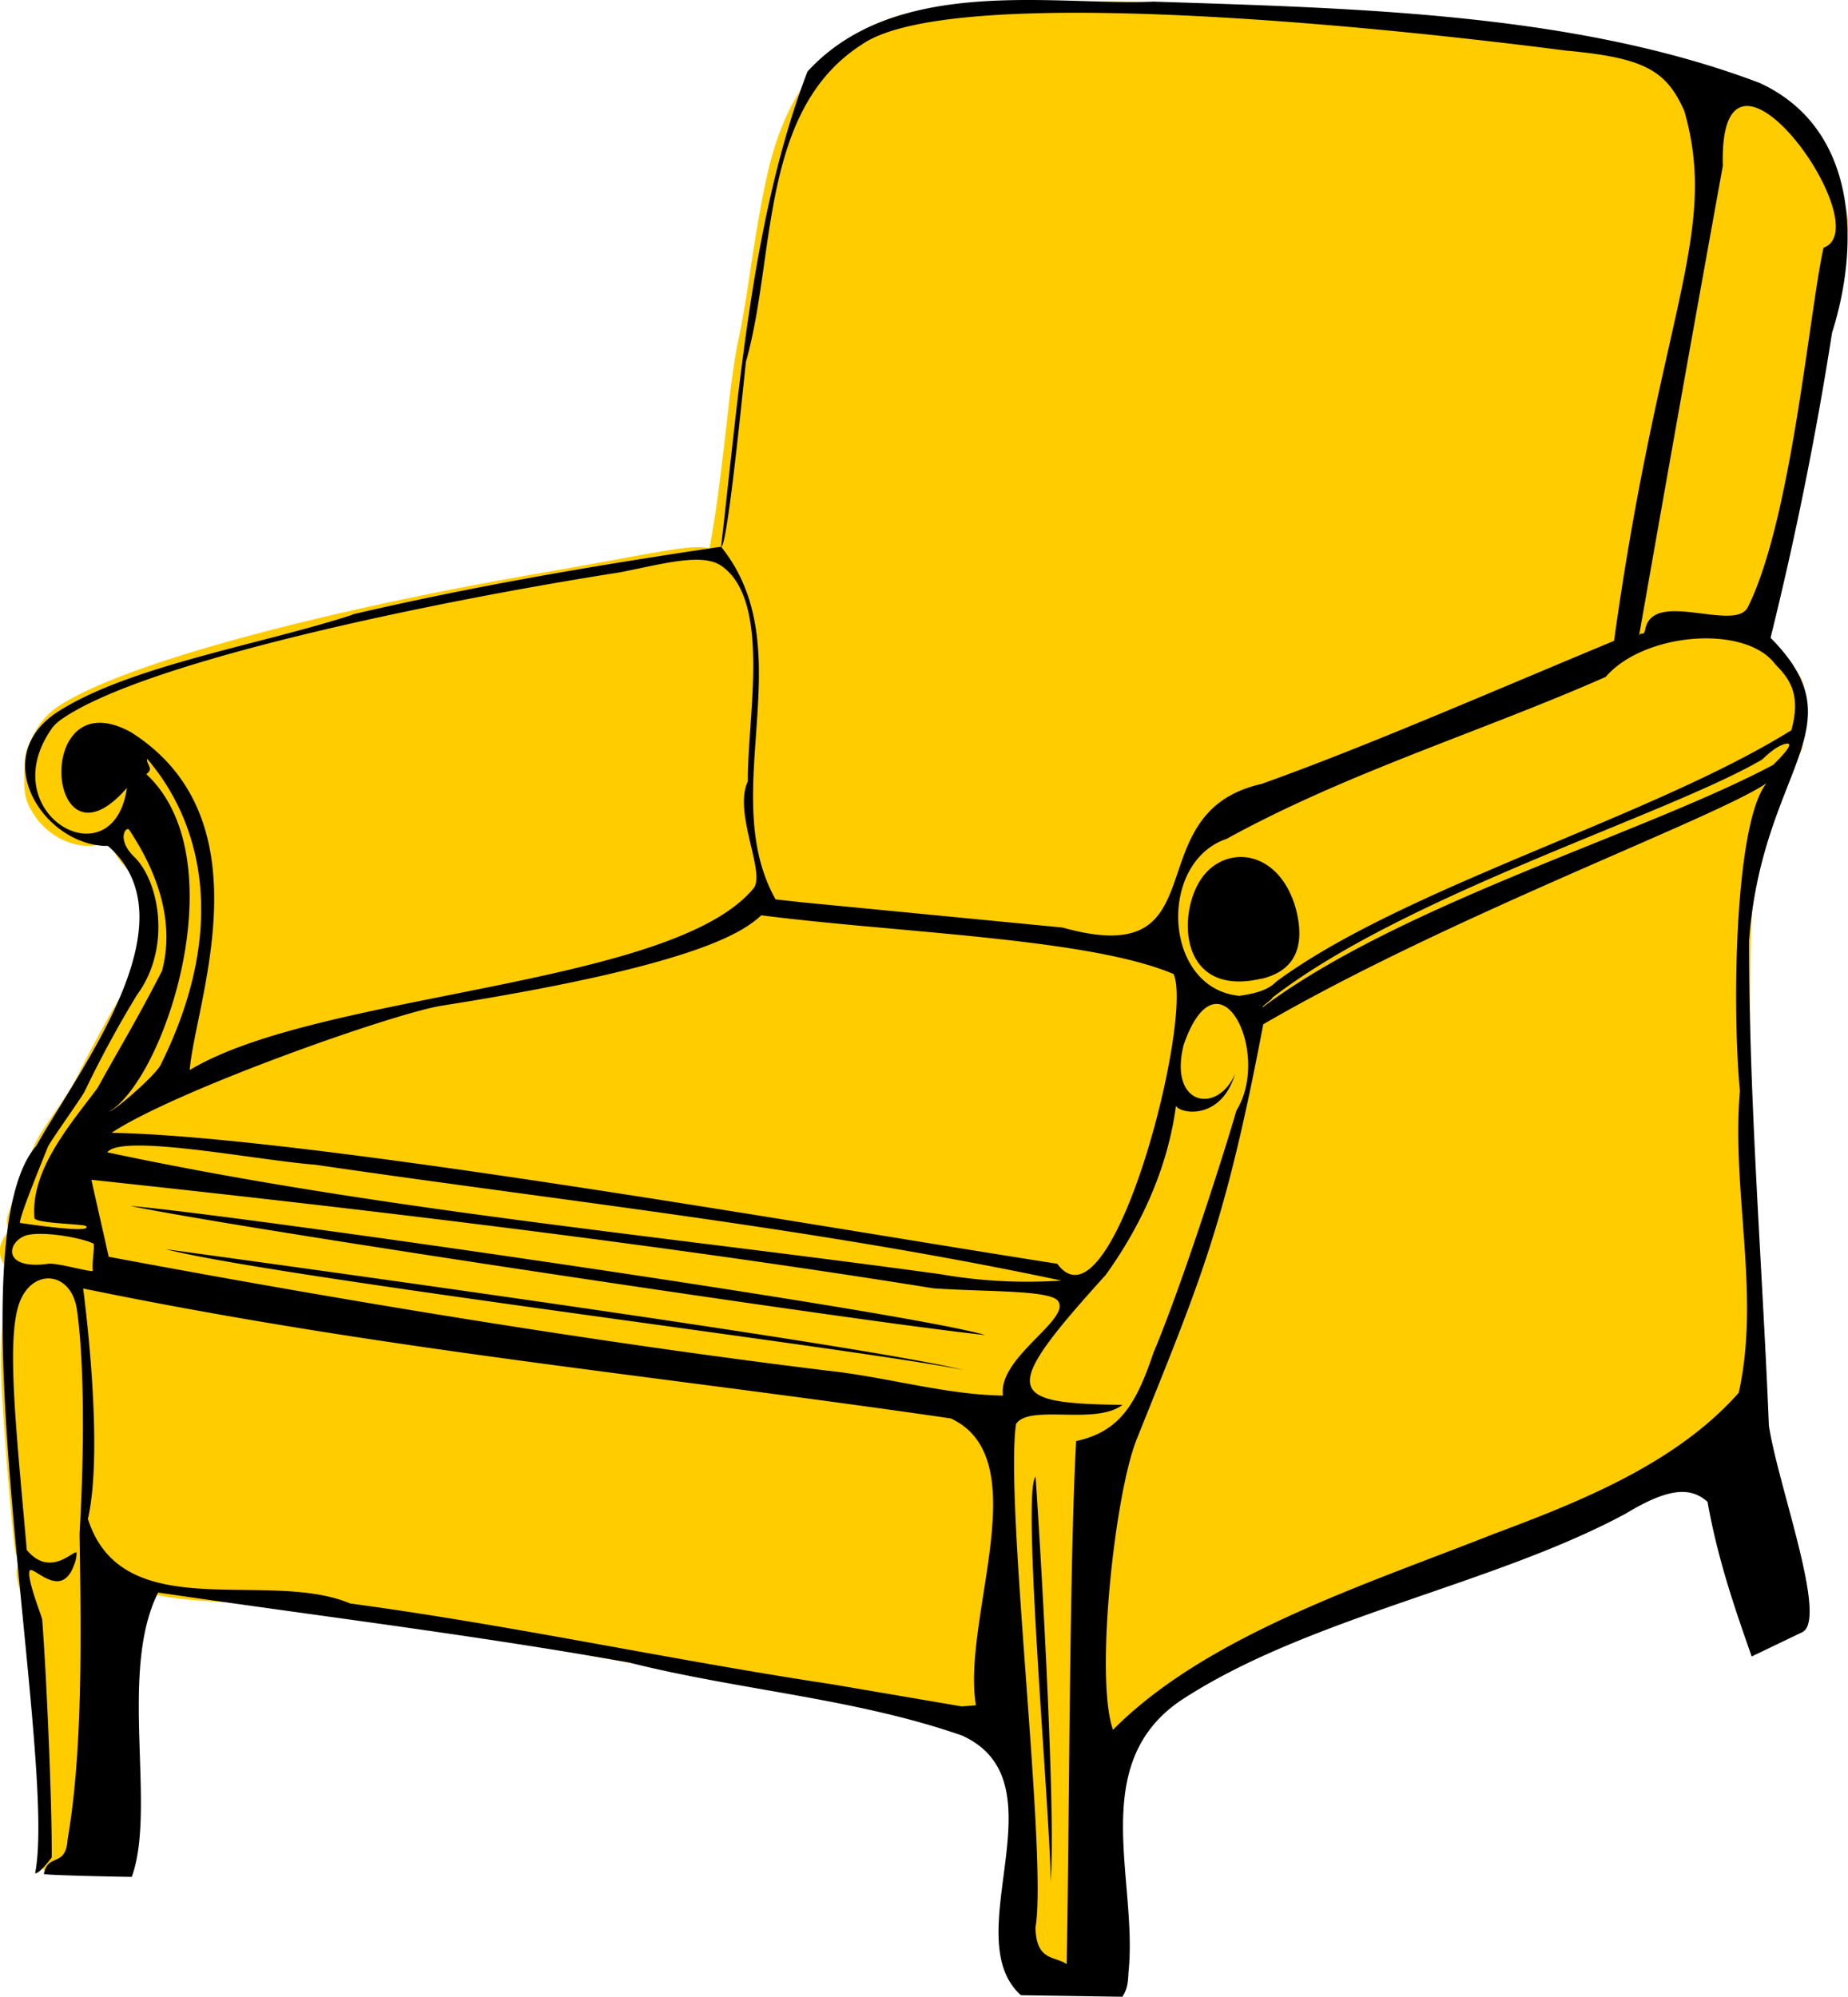 <svg xmlns="http://www.w3.org/2000/svg" viewBox="0 0 388.73 419.93"><g id="feet"><g id="g5698"><path id="path5662" d="M253.58,8.19c-20.22,0-28.35.59-36.6,2.67-10.72,2.71-18.6,9.82-23.35,21.06-2.76,6.56-4.31,13.65-7.19,32.94-.7,4.68-1.69,10.26-2.19,12.41s-1.37,8-1.94,13.13c-1.45,13-2.36,20.23-3.22,25.38l-.74,4.44,1.76,2.76c5.36,8.38,6.59,17.88,5.09,39.19-.95,13.49-.17,21.6,2.75,28.6.89,2.13,1.58,3.11,2.31,3.27.57.13,14.39,1.55,30.72,3.15s31.1,3.23,32.84,3.61c6.44,1.41,10.86.78,14.1-2,2.34-2,3.61-4.36,6.08-11.32,4-11.28,7.19-14.49,17.9-18.08,2.47-.82,8.44-3,13.25-4.88,12.35-4.76,59.26-24.29,59.9-24.93.29-.29,1.22-5.13,2.06-10.75,2.09-13.88,4.76-27.83,9.33-48.66,5.6-25.53,5.57-25.33,5.55-36s-.81-14.75-3.83-19.46c-3.44-5.39-7.65-7-24.09-9-43.24-5.39-71.45-7.5-100.49-7.52ZM393.65,27.55a3.11,3.11,0,0,0-1.44.26c-1.78.81-3,4.07-3.39,8.85-.16,2.26-2.13,14.4-4.38,27s-6.05,34-8.47,47.68-4.51,25.37-4.67,26c-.36,1.5.1,1.09,1.17-1,1.32-2.64,2.44-3,9.08-2.54,8.79.55,10.4.46,11.44-.6,2.95-3,7.83-21.17,11-40.82,1-6.23,5.09-33.48,5.09-33.87a10.67,10.67,0,0,1,1.46-2.14c1.76-2.21,1.91-4.62.55-8.58-3.43-10-12.33-20-17.4-20.21ZM173.43,123c-2.19-.1-6.12.49-16.2,2.37-3.74.69-11.94,2.16-18.2,3.25C91.08,137,51.72,147.91,39.62,156.24a12.48,12.48,0,0,0-3.82,4.56c-1.53,2.82-1.67,3.42-1.67,7.25s.13,4.39,1.47,6.56c2.94,4.75,9.24,6.88,12.72,4.31a13.76,13.76,0,0,0,3.8-5.95c.31-1,.15-1-1.91.59a16.1,16.1,0,0,1-4.14,2.29,3.4,3.4,0,0,1-3.51-.37c-6.16-3.54-4.09-17.16,2.81-18.46,7.26-1.36,18.46,7.9,22.79,18.85,2,5,2.75,9,3,16,.31,7.57-.35,13.51-3,27-.94,4.81-1.71,9.13-1.71,9.6,0,1.12,0,1.12,3.78-.79,8.63-4.35,28.91-9.73,56.31-14.94,29.78-5.66,46.45-11.19,54.86-18.18,3.47-2.88,3.82-3.69,2.76-6.44-1.88-4.91-2.32-14.79-1.41-32.1.76-14.52-.35-23.11-3.8-29.52-1.42-2.63-1.94-3-4.73-3.45a6.61,6.61,0,0,0-.83-.07Zm212.06,16.61c-7.19-.08-15.24,2.26-19.71,6.3-2.52,2.27-5,3.32-36.78,15.78-26.69,10.45-47.4,20.24-50.52,23.89-2.71,3.17-4,7.18-4,12.62,0,4,.17,5,1.37,7.54,2,4.3,4.71,6.84,8.6,8.08,1.71.55,5.24,0,7.55-1.07a47.07,47.07,0,0,0,5.35-3.4c8.52-6.15,24-13.88,49.3-24.58,39.18-16.6,55.64-24.6,56.41-27.44a14.47,14.47,0,0,0-.74-8.52,20.51,20.51,0,0,0-8-7.53,22.87,22.87,0,0,0-8.86-1.67Zm16.95,22.07a3.24,3.24,0,0,0-1,.55c-5.6,3.76-19.23,10.12-48.91,22.83-8,3.42-16.6,7.15-19.13,8.27a292.9,292.9,0,0,0-28.56,14.25c-2.64,1.57-10.63,6.94-11.1,7.45s-.19.49.22.13c.67-.58,6.14-4.12,9.14-5.92,12.63-7.55,26.2-13.88,53.69-25,25.38-10.31,31.09-12.76,39.12-16.77l3.28-1.65,1.35-1.49a8.12,8.12,0,0,0,1.86-2.61ZM57.16,165a1.68,1.68,0,0,0,.19.69c.35.82.33,1.45,0,1.84s-.29.35.91,1.63c5.58,6,8.34,15.73,7.74,27.42a76.79,76.79,0,0,1-2.33,15.21c-2.43,9.59-6.64,18.85-10.76,23.69a4.57,4.57,0,0,0-.82,1.13,56,56,0,0,0,5.35-4.8,13.62,13.62,0,0,0,3.54-5.2,78.83,78.83,0,0,0,6.89-22.68,44.12,44.12,0,0,0,.38-7.34,62.87,62.87,0,0,0-.21-6.43,47.88,47.88,0,0,0-8-21.55A21.76,21.76,0,0,0,57.16,165Zm338.73,6.63c-.68.07-2.72.93-6.38,2.7-3.85,1.84-14.46,6.64-23.6,10.66-34.85,15.32-52,23.45-66.89,31.72l-7.11,3.94-.56,3.35a47.67,47.67,0,0,0-.55,6.31c0,2.12-.54,4.66-1.91,8.91-1.05,3.26-2.71,9-3.69,12.75-3.83,14.64-6.69,22.95-15.81,46-5.83,14.71-6.81,18.44-8.84,33.58-.86,6.45-1.08,10.5-1.1,20.67,0,7,.15,13.51.37,14.55l.4,1.89,2.27-2.19c6.72-6.48,17.19-13.21,30.77-19.77,9.91-4.79,15.72-7.2,41-16.93,20.42-7.85,24.61-9.6,32-13.35,9.37-4.76,18.95-11.49,23.66-16.6,1.82-2,2-2.45,2.65-6.73.91-6,.83-20.36-.19-34.53-1.2-16.55-1.41-54.31-.37-65.21.88-9.27,2.48-17.58,4.16-21.52.06-.15,0-.21-.24-.18Zm-343,7.9c-.29,0-.51.53-.58,1.35a3,3,0,0,0,.45,2,12.46,12.46,0,0,0,1.66,2.3,14.25,14.25,0,0,1,3,4.37,23.54,23.54,0,0,1,2.13,10.38,22.45,22.45,0,0,1-1.22,7.94,21.63,21.63,0,0,1-3,6.05c-2.25,3.42-6.26,10.63-9.7,17.46A54.59,54.59,0,0,1,41,239.17c-4.67,6.83-4.53,6.59-6.38,11.28a118.05,118.05,0,0,0-4.11,11.21c-.09.41,0,.45.52.55.34.05,1.47.1,2.5.1a52.94,52.94,0,0,1,7.89.67c2,.33,2.71.35,2.8.06s-.47-.31-4.54-.65c-3.51-.3-4.93-.5-5.69-.82-.48-.2-.57-.33-.67-1a21,21,0,0,1,.68-5.94c1.28-4.78,3.62-8.89,9.6-16.87a60.18,60.18,0,0,0,5.56-8.52c9.23-16.36,10.87-19.46,11.31-21.48,1.43-6.55.25-14-3.42-21.54a47.16,47.16,0,0,0-3.84-6.6.37.37,0,0,0-.31-.11Zm234.51,5.59c4.57.12,9,3.71,11.15,10,2.6,7.71.1,14-6.23,15.69-3.2.86-7,1-9.06.33a8.66,8.66,0,0,1-5.86-4.83c-1.21-2.2-1.4-3.08-1.41-6.44,0-4.81,1.14-8.39,3.57-11.09a10.19,10.19,0,0,1,7.84-3.69Zm-100,12.79a3.25,3.25,0,0,0-2.32,1c-7.68,5.85-27.83,11.5-61.12,17.1-8.37,1.41-13.23,2.73-25.79,7C81.84,228.46,65.78,235,56,240l-5.35,2.74,2.92.34c1.61.19,7.57.69,13.26,1.11,26,1.93,68.45,8,160.89,23.1,16.63,2.71,21.09,3.59,21.9,4.33a7.13,7.13,0,0,0,1.75,1.19c6.08,2.18,16.36-20.79,20.71-46.28,1.16-6.81,1.55-14.81.79-16-.48-.75-5-2.33-10.1-3.53-10.16-2.39-21.35-3.84-50.82-6.58-10.3-1-20.24-2-22.08-2.21a21.38,21.38,0,0,0-2.55-.26Zm94.73,18.6c-2,0-4,2-5.6,5.57-3.24,7.22-1.74,13.59,3.2,13.59,1.8,0,2.31-.27,4.16-2.2,2.36-2.46,2.51-2.44,1.18.15-2.11,4.11-7.24,6.59-10.29,5-.77-.42-1-.31-1.15.61-3.25,15.94-9,27.81-19,39-5.07,5.7-9.88,12.06-10.84,14.33a7.85,7.85,0,0,0-.54,3.17c.25,2.55,3.11,3.62,11.36,4.24,3.74.28,7,.58,7.28.67s-.39.55-1.46,1c-1.48.66-3.85.94-10,1.18a67,67,0,0,0-8.92.72c-1.46.64-1.79,2.4-1.79,9.41,0,8.48.59,18.81,2.75,48.51,1.22,16.79,1.79,28.05,1.91,38.07.11,9.21.36,14.58.71,15.24a6.41,6.41,0,0,0,2.57,1.92,18.22,18.22,0,0,0,2.34.93c.17,0,.45-12.39.62-27.57.38-34.53,1.18-74.18,1.58-78.83.25-2.88.46-3.53,1.13-3.53,1.68,0,6.85-3,8.56-5a29.41,29.41,0,0,0,3.19-4.84c3.44-6.77,11.82-30.09,19.37-53.88,1.06-3.35,2.4-7.4,3-9,2-5.5.61-14.16-2.74-17.31a3.64,3.64,0,0,0-2.61-1.12ZM54.7,246.39c-3.63,0-5.59.27-5.13.73s19,4,32.24,6.28c23.56,4,42.58,6.68,95.62,13.36,17,2.14,35.82,4.57,41.84,5.4s13.14,1.68,15.82,1.89q20.76,1.65-.86-2.55c-22.22-4.32-46.91-8.21-87-13.72-77.4-10.63-80.34-11-88.39-11.3-1.55-.06-2.95-.09-4.17-.09Zm-8,7.34c-.91.16-.89.43.74,7.71.94,4.14,1.73,7.59,1.78,7.64.16.21,33.32,6.13,52.58,9.39,33,5.58,61.07,9.79,89.05,13.37,7.49,1,18,2.52,23.35,3.48s12,2,14.84,2.36c7.63.94,7.79.93,7.79-.38,0-2.16,2.45-6,7-10.94a42.16,42.16,0,0,0,4.92-6c.77-2.42-2-3.09-14.87-3.58-4.68-.18-12.23-.86-16.78-1.52l-22.86-3.35c-8-1.18-22.49-3.15-32.12-4.37s-25.62-3.32-35.52-4.65c-25.95-3.48-78.14-9.45-79.92-9.15Zm7.73,4.89C61.3,258.54,157.69,272.28,204,280c13.89,2.32,29,5.18,29.39,5.59s-3.86.11-7.25-.36C153.92,275.3,53,259.73,54,258.67a.88.88,0,0,1,.38-.06Zm-20.62,6.26c-2,0-2.49.18-3.41.92A3.27,3.27,0,0,0,29,268c0,1.88,1.7,2.67,5.82,2.69a37.5,37.5,0,0,1,6.59.68c4.42,1,4.2,1.11,4-2l-.15-2.78-2.19-.65a39.85,39.85,0,0,0-6.81-.93c-1.06-.06-1.89-.1-2.55-.12Zm28.11,2.92c1.68-.07,66.93,9.11,103.87,14.61,32.31,4.81,61.5,9.71,62.24,10.45.34.34-1.39.13-7-.83-5.3-.9-13.66-2.1-87.83-12.6-44.94-6.37-76-11.43-71.27-11.63Zm-25.74,6.33a5.42,5.42,0,0,0-2.55.88c-3.8,2.32-5,9.18-4.14,23.83.6,10.18,2.37,31.05,2.73,32.05A5.21,5.21,0,0,0,34,332.47c2,1.25,3,1.23,6-.11l2.5-1.1.37-7.54c.53-11,.4-32.48-.24-38.68s-1.79-9.13-3.94-10.24a5.1,5.1,0,0,0-2.58-.67Zm8.1,2.57a6.91,6.91,0,0,0,.3,2.86c1,4.15,1.63,21.58,1.31,34.8-.34,13.79-.39,13.53,3.2,17.42,5.09,5.52,10.16,6.8,29.65,7.51,10.43.37,13.58.65,16.74,1.48,2.14.57,7.39,1.57,11.67,2.24,12.65,2,32.52,5.34,48.66,8.27,8.3,1.51,27.68,4.87,43.07,7.48h0c15.39,2.61,28.91,4.77,30,4.8l2.07.06v-5.47A131.94,131.94,0,0,1,232.67,341c2.71-18.49,2.74-24.48.14-30.51-1.09-2.53-5-6.53-6.81-6.93-1.54-.35-25.32-3.61-48.09-6.6-52.51-6.88-71.88-9.63-94.2-13.36-8.81-1.47-21.22-3.69-27.58-4.94s-11.72-2.12-11.89-2Zm199.62,39.11c.16.1.27.73.41,2.09.94,8.93,2.73,47.21,3.07,65.55.3,16.4.06,21.47-.55,11.68-.17-2.75-1-15.28-1.78-27.86-1.62-25.34-2.35-49.64-1.52-51.11.15-.28.27-.41.37-.35ZM42.2,334.43c-.16,0-.66.65-1.11,1.44-1.4,2.46-2.67,2.4-8.35-.38-.55-.27,0,2.21,1.4,6.72.86,2.71,1.28,5.65,1.65,11.43.69,10.79,1.65,38.19,1.42,40.6-.21,2.21,0,2.36,1.51,1.13,1.87-1.53,3.22-12.9,3.93-33.21.44-12.6.2-27.74-.45-27.73Z" transform="translate(-26.13 -5.02)" fill="#fc0" stroke="#fc0" stroke-linecap="round" stroke-linejoin="round" stroke-width="5.79" fill-rule="evenodd"/><path id="path5664" d="M250.5,418.09c.56-26.26.54-83.8,2-110,9.47-2.05,12.73-8.19,16.3-18.67,6.47-15.4,15.74-44.91,17.41-50.85,7.51-12.12-3.77-34.87-11.09-13.82-3.23,12.84,7.09,14.69,10.81,6.13-3.38,11.19-14,7.82-12.34,6-1.58,13-7.06,25.43-14.88,36.28-22.38,24.71-21.18,27,3.53,27.32-5.7,4.36-19.51-.23-22.38,4-2.44,16.54,6.64,91.08,4.09,105.87.11,7.11,4,6,6.53,7.72Zm-3.36-17.32c0-13.21-6.18-82.19-3.17-85.19C245,330.68,248.27,385.51,247.14,400.77Zm-15.72-37.09c-3.06-18.33,13-51.87-5.3-60.36C160.5,293.8,106.38,288.89,43.62,276c0,0,4.51,33.21,1,48.46,7.27,22.77,37.74,10.43,55.2,17.79,34,4.56,67.63,11.91,101.42,17l27.19,4.64,3-.24ZM340,327.75c18.48-6.9,38.66-14.9,51.87-29.81,4.6-20.63-1.54-42.3.25-63.48-1.71-18.31-1-56.56,5.59-64.71-11.17,7.51-66.31,27.74-105.85,50.68-8,42.09-13.11,53.62-26.61,87.24-4.66,11.58-8.82,50.35-5,61.14,19.6-19.77,52.84-30.45,79.77-41.06ZM237.11,298.51c-1.14-8,14.4-16,11.58-19.88-1.68-2.34-15.1-1.89-26.22-2.67-59.71-9.58-122.87-17-177.12-22.82L49,269.33c50.41,9.42,102.67,18,151.19,23.95,12.24,1.29,25.08,5.12,36.94,5.23Zm-8.4-5.4C205.94,288.6,83.44,273.54,61,267.74,83.81,270.85,207,287.79,228.71,293.11Zm4.66-7.32C208.08,283.14,76,263.34,53.59,258.64,76,260.55,217.05,280.92,233.37,285.79Zm16-11.46c-51.84-11-104.54-16.69-156.93-24.36-12.24-.93-40.63-6.64-43.75-2.61C104.9,259.33,164.28,264.79,224,273A106,106,0,0,0,249.41,274.33ZM45.83,266.57C42.9,265.16,34,263.74,31.19,265c-3.69,1.64-4.28,7,4.86,5.84,1.52-.48,9.67,1.95,9.6,1.41-.18-2.06.38-4.6.18-5.67Zm202.71,4.24C260,286.4,277.22,219.3,273,209.87c-17.75-7.56-57.81-8.65-86.72-12.35-3.34,2.93-11.44,10.2-67.19,19-10.16,1.6-55.94,17.78-69.49,26.74,41.2.73,149.78,19.89,199,27.55ZM60.2,209.24c3.48-13-3.68-24.79-6.86-29.66-.64-1-2.82,1.9,1,5.62,5.35,5.16,7.87,19.19.64,29a228.21,228.21,0,0,0-11,20.27c-.61,1.32-7.61,11-7.85,11.91-.13.45-6.51,15.79-5.73,15.85.18,0,15.46,2.38,13.82.65-.44-.46-10.33-.53-10.84-1.65-.88-10.1,7.4-19.55,13.28-27.41,4.81-8.76,7.75-13.36,13.51-24.54Zm-11,29.54c2.09-1,9.7-7.77,10.7-9.77,14.33-28.75,8.74-50.93-2.82-64.41-.21,1.28,1.52,2-.17,3.23C76,185.58,61,231.49,49.17,238.77ZM401.53,161.5c-1.06.29-2.57,1.16-4.7,3.24-19.75,11.59-75.09,28.42-103.13,50.16.61-.12-2.87,2.3-1.85,1.87,29.28-21.79,80.24-36.51,107.25-50.88,4.35-4.23,3.75-4.76,2.43-4.39Zm1.42-2.94c2.19-7.91-.74-11.09-3.4-13.85-6.28-8.43-27.62-6.68-35.66,2.67-26.33,11.61-54.36,20.09-79.76,34.07-14.56,4.93-13.32,31.49,2.71,33,2.77-.42,5.86-1,7.77-3C321.49,191.62,373.41,177,403,158.56ZM291.47,210.84C273.59,215,273.66,196,279.44,189c5.27-6.36,15.78-5,19.24,7,1.74,6.55,1,12.95-7.21,14.87ZM409.71,57.11c12.07-4.29-22.14-51.92-21.18-17.21-6.11,33.71-11.7,65.08-17.62,98.83.45-1,1,.22,1.3-1.35,1.63-8.56,18.9.75,21.6-4.7,9.17-18.49,12.84-61.63,15.9-75.57ZM100.19,134.26c25.62-6,51.59-10.4,77.62-14.26,17.4,21.67-1.12,51.78,11.47,74.17l5.54.61,54.83,5.31c33.74,9.46,14.77-24.1,41.83-30.2,21.91-7.8,49.39-19.82,74.17-30.09C375.21,71,387.82,54.18,380.44,28.39c-3.82-8.67-8.56-11.23-25-12.74-48.87-6.3-130.37-13.55-148-1.28-21.64,13.86-18.07,44.55-24.41,66.76C182,91,179,120.57,177.81,120c3.78-32.49,6.44-69.3,18.17-99.92C214.72-.45,248.55,6.31,268.75,5.36c42.85,1.4,88.69,2.39,127.49,17.09,20.65,9.46,21.2,33.83,15.27,52.54q-5.06,32.36-12.94,64.17c18.88,19-1.83,27.22-4.53,63.77,0,34,2.8,68,4.18,101.93,1.95,12.67,12.49,40.81,7,43.43l-10.62,5.1c-3.28-9.37-7.13-20.26-9.28-32.51-3.71-3.35-8.52-2.78-17.21,2.46-28,15.12-67.22,21.86-93.81,39.44-19.45,13.45-8.8,37.69-10.78,56.92-.12,2.19-.19,3.57-1.3,5.25l-21.34-.32c-13.75-12.41,9.22-44.82-12.38-54.61-22.52-7.86-46.8-9.51-70-15.35-32.89-5.86-66.06-9.86-99.1-14.73-8.41,16.68-.31,45.29-5.55,59.8-4.71-.06-18-.36-18.49-.6h0c.84-4.53,4.63-1.25,5-7.35,3.06-17.74,2.9-40.46,2.5-64.21,1.29-22.16.66-39-.57-47.23s-9.91-8.82-12.34-.54-.25,27.45,1.81,51.18c5,6,9.92-.14,10.49.56a7,7,0,0,1-.61,2.77c-2.7,7.24-8.51-.08-9.26,1-.75,1.48,2.59,9.7,2.63,10.33,1,13.18,2.1,40.14,2,50-.45.61-2.64,3.49-3.49,3.33,4.77-24.18-17.79-132.36.26-153,9.47-16.8,33.14-47.26,15.06-63.05-13.45.08-25.48-18.63-10.5-28.25s43-14.19,61.83-20.34ZM37.08,158.15c-12.73,18,12.87,32.54,15.75,12.57-17,19.58-20-23.09.8-11.74,29,18.28,13.61,56.64,12.4,71.09,27.2-16.44,101.38-17.42,118.59-38.2,2.68-3.21-4.31-15.9-1.18-22.53-.15-13.21,5-37.94-5.52-45.28-4-2.82-12-.53-21.4,1.33-38.34,6-99.8,18.59-117.47,30.91a10.34,10.34,0,0,0-2,1.85Z" transform="translate(-26.13 -5.02)"/></g></g></svg>